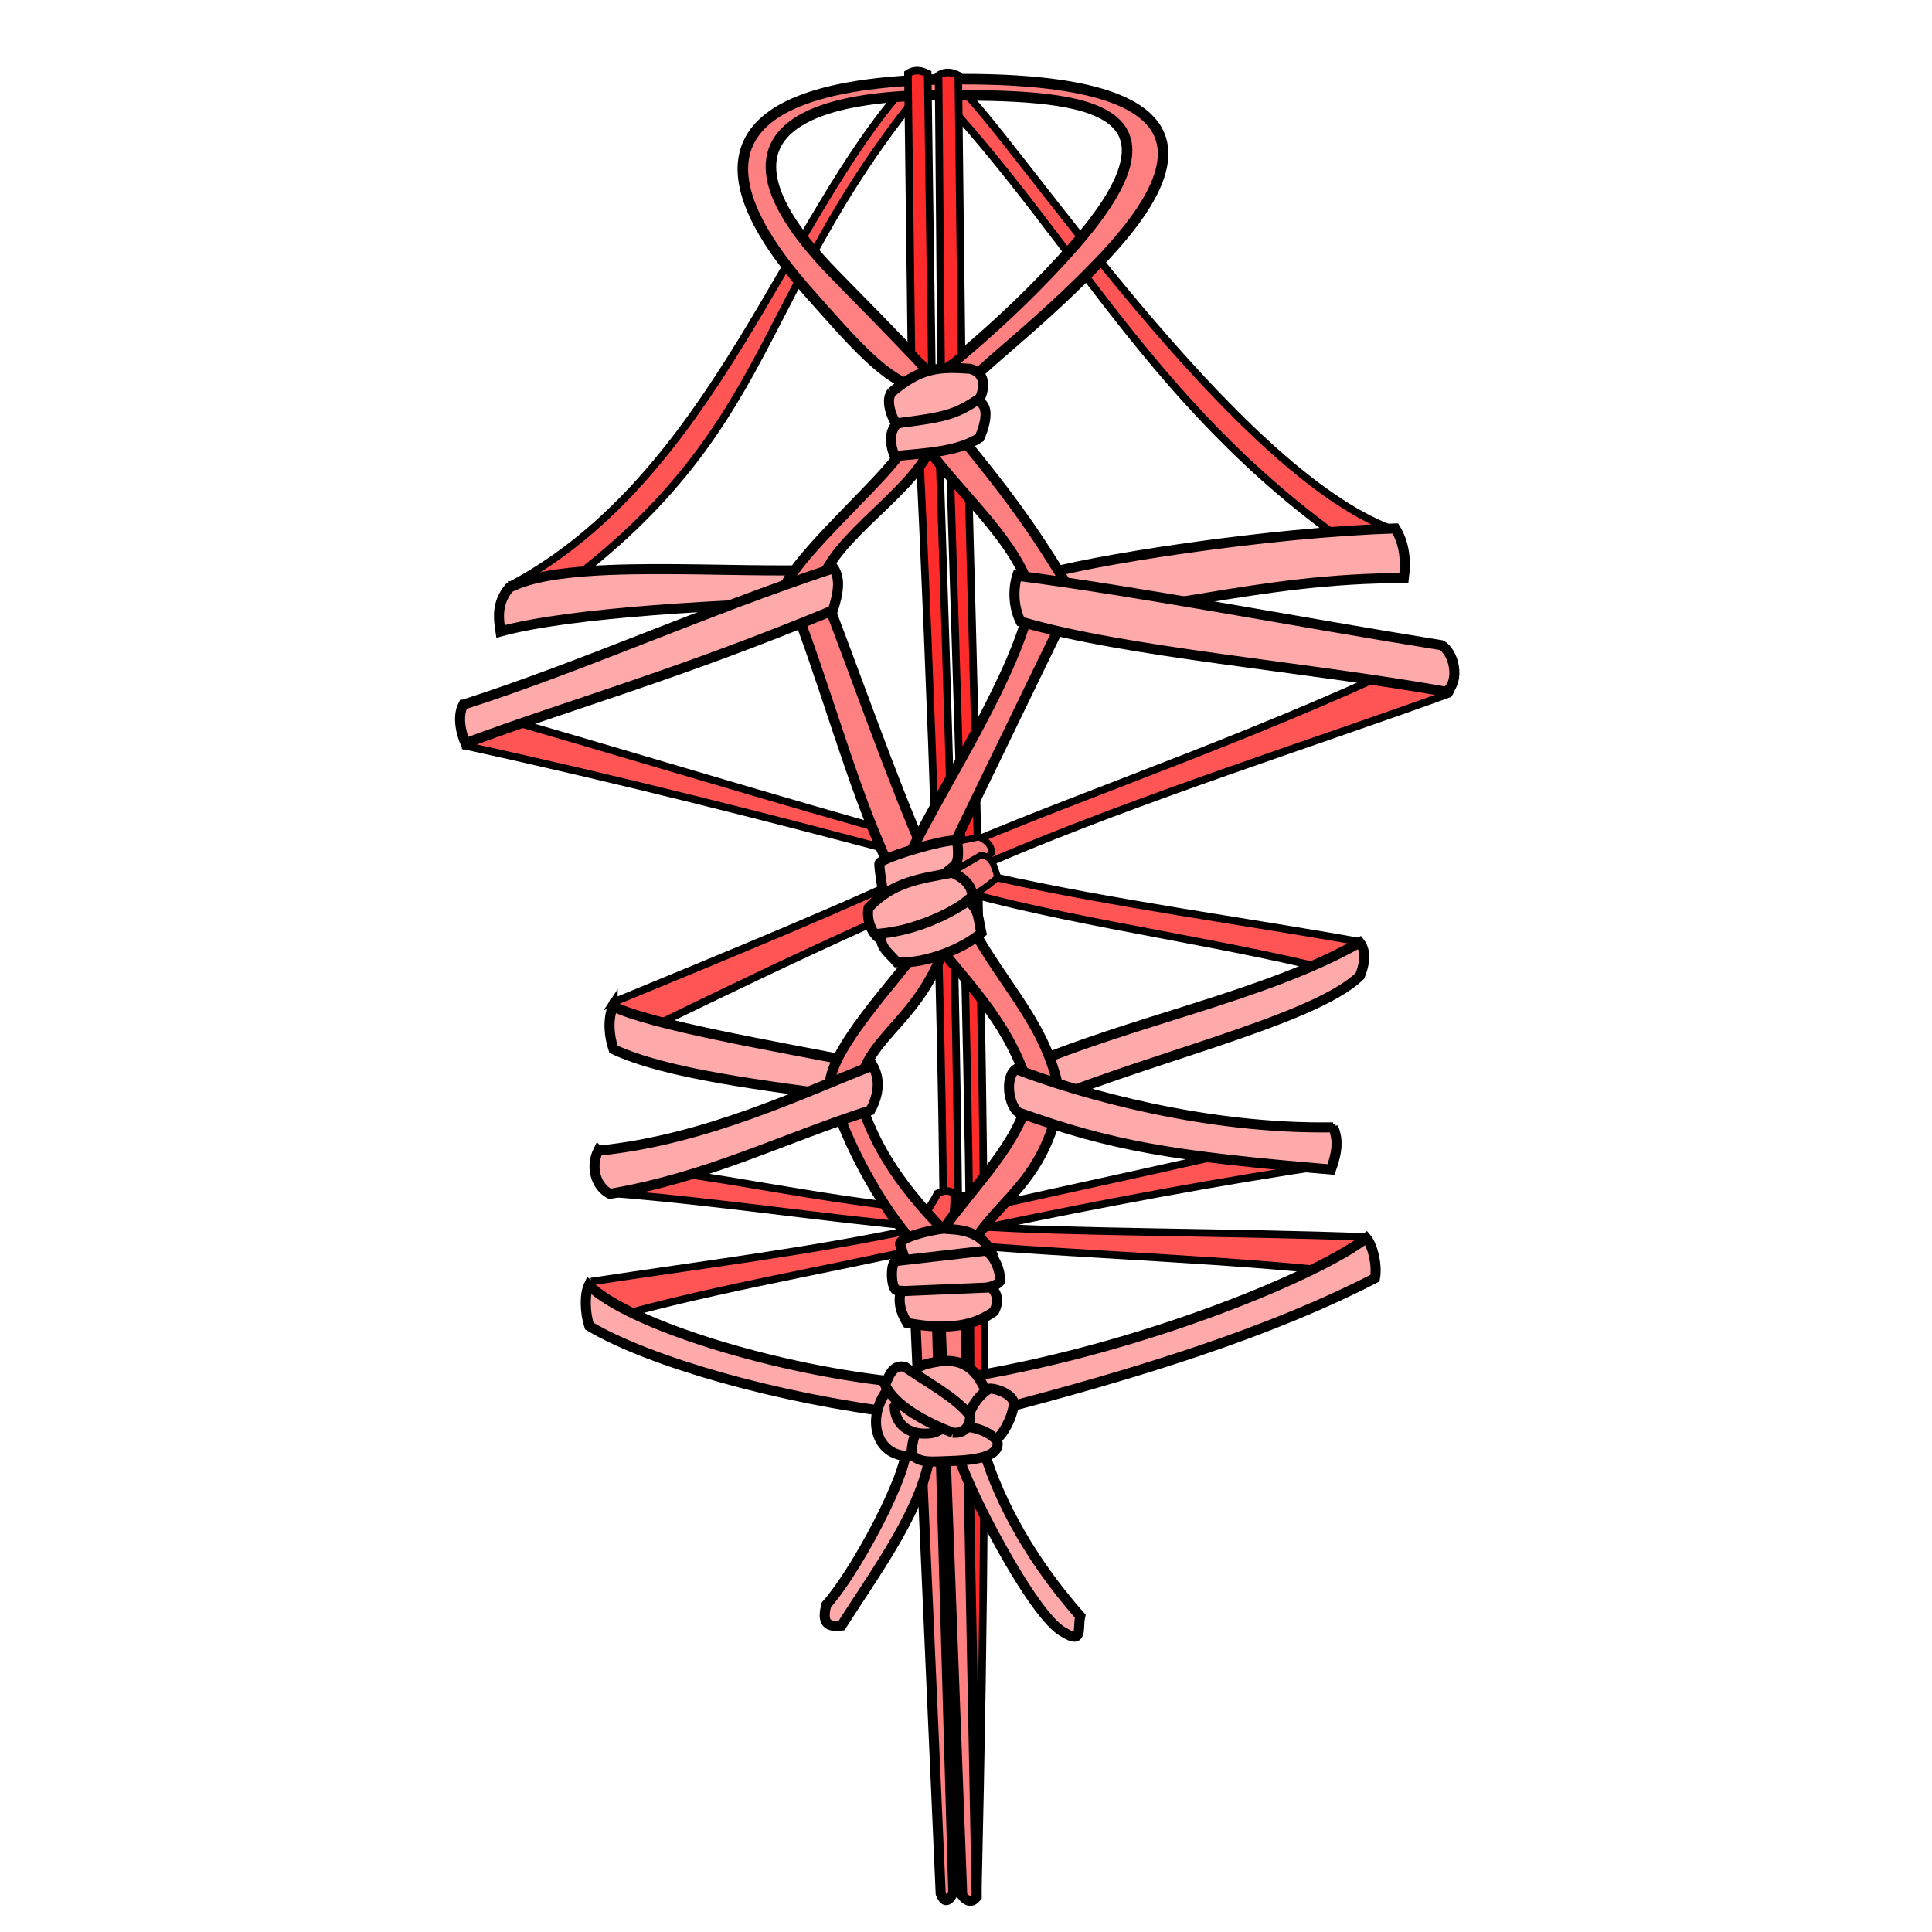 <svg xmlns="http://www.w3.org/2000/svg" cursor="default" viewBox="0 0 256 256">
	<g fill-rule="evenodd" stroke="#000">
		<path fill="#f55" stroke-width=".998" d="M67.775 77.496l-.418 5.236c36.449-23.664 30.71-41.586 55.367-71.512-.063-.09-1.233-1.81-2.605.042-16.028 17.815-25.49 51.818-52.344 66.234zM184.603 70.182c.141 2.298 1.619 6.275.372 6.09-31.147-19.242-41.132-43.312-61.699-64.968.835-1.58 2.26.04 3.943.351 7.223 6.738 36.217 50.835 57.384 58.527z"/>
		<path fill="#ff8080" stroke-width="1.399" d="M120.679 51.046c-3.83-1.109-8.606-6.77-13.408-12.164-10.579-11.881-18.527-27.899 18.385-28.385 37.028-.488 31.03 12.653 20.207 23.991-6.554 6.866-12.962 11.898-16.49 15.19l-4.701-.339c7.698-6.203 13.544-12.085 17.466-16.542 17.26-19.615.281-20.163-17.077-20.188-8.219-.012-36.945.65-14.529 23.692 3.112 3.198 7.846 7.916 12.638 13.077z"/>
		<path fill="#ff2a2a" stroke-width=".998" d="M124.664 250.523c.505.718.916 2.076 1.848-.084.953-78.584.986-103.015-2.244-196.287-.665-.503-1.105-.774-2.702-.01 4.222 87.2 3.88 126.937 3.098 196.381z"/>
		<path fill="#ff8080" stroke-width="1.331" d="M121.276 174.634l3.37 76.287c.384.912.842 1.415 1.669-.112l-2.187-76.294z"/>
		<path fill="#ff2a2a" stroke-width=".998" d="M125.653 54.735c.371-1.44 2.226-.67 2.415-.163 2.075 78.602 3.33 118.043 1.487 196.645-.849 1.212-1.249.183-1.788-.153 1.896-78.204.358-117.689-2.114-196.329z"/>
		<path fill="#f55" stroke-width=".998" d="M180.035 124.763c.74 1.002.867 3.64-.958 4.46-15.457-4.15-35.112-6.645-50.342-10.781-3.986-1.083-3.473-3.877-7.476-4.947-19.29-5.154-38.864-10.13-59.492-14.651.308-1.66-.694-3.908-.476-5.17 19.782 5.587 41.237 12.26 61.193 17.754 4.15 1.142 5.364 3.745 9.454 4.827 15.567 3.482 33.735 5.923 48.097 8.508z"/>
		<path fill="#f55" stroke-width=".998" d="M81.3 132.79c-.064 1.85.248 5.424.248 5.424-.03.565 18.434-9.216 43.643-20.18 2.844-1.237 3.372-2.674 6.315-3.944 19.15-8.256 44.26-16.234 60.46-22.157 1.361-2.073.01-5.152-.84-6.218-21.863 10.798-46.187 19-62.631 25.973-3.36 1.424-.932 1.232-4.168 2.568-10.688 5.282-28.387 12.49-43.028 18.535z"/>
		<path fill="#ff8080" stroke-width=".866" d="M122.665 114.04c-.206 1.107.456 2.075.857 3.085 2.764-1.155 5.695-1.99 7.937-4.132-.086-1.017-.774-1.627-1.716-2.067-2.541.517-5.008.756-7.078 3.113z"/>
		<path fill="#f55" stroke-width=".998" d="M180.916 163.907c1.123 1.708.71 3.459 1.134 5.167-16.794-2.217-41.141-2.866-55.36-4.244-3.714-.36-.405-1.878-4.052-2.207-14.414-1.298-26.574-3.306-41.689-4.527-1.38-1.485-.816-2.298-.084-3.84 17.5 2.012 24.564 4.177 41.85 6.055 4.553.495 1.171 1.716 6.916 2.173 10.326.822 34.835.774 51.285 1.423z"/>
		<path fill="#f55" stroke-width=".998" d="M78.329 169.816c-.723 2.016.217 3.778.283 5.53 13.023-4.044 30.185-6.9 45.169-10.297 4.447-1.009 3.03-1.562 7.46-2.501 13.88-2.943 31.132-6.171 44.72-8.143.215-1.743.532-2.897.514-4.848-15.065 3.81-33.295 7.575-48.328 10.984-3.852.873-2.426 1.37-6.304 2.201-14.245 3.053-28.54 4.793-43.514 7.074z"/>
		<path fill="#f55" stroke-width=".998" d="M122.32 163.906c.585.816 1.902 1.295 2.749 1.619.744-2.67 1.505-4.46 1.352-7.353-.683-.553-1.432-.43-2.208-.024-1.026 2.125-2.272 2.857-1.893 5.758z"/>
		<path fill="#ff8080" stroke-width=".866" d="M125.48 165.763c.77 1.267 1.93.808 2.982.836 1.73-2.066 1.953-5.55 1.87-7.48-1.267-.466-2.576-1.344-3.672-.158z"/>
		<path fill="#faa" stroke-width="1.331" d="M109.837 75.462l.208 4.278c-13.455.293-34.42 1.366-43.728 3.933-.29-1.889-.489-3.783 1.143-5.782 7.526-4.01 29.129-1.8 42.377-2.429z"/>
		<path fill="#ff8080" stroke-width="1.331" d="M119.948 59.047c-2.175 3.985-12.845 12.966-15.81 18.28 5.567 14.158 8.32 25.762 13.605 37.366l4.923-1.175c-4.858-11.171-9.306-24.21-13.941-36.12 1.828-6.39 12.335-12.209 14.632-18.267z"/>
		<path fill="#faa" stroke-width="1.331" d="M137.43 76.387l.84 5.084c14.005.38 28.301-4.925 47.753-4.862.314-2.413.057-4.646-1.132-6.585-16.507.462-41.193 4.306-47.462 6.363z"/>
		<path fill="#ff8080" stroke-width="1.331" d="M122.556 58.992l3.865-2.184c6.574 7.953 10.853 13.566 15.88 22.293l-17.225 35.52-4.784-.926c5.12-10.512 14.39-24.17 16.48-34.686-2.014-7.335-8.958-12.893-14.216-20.017z"/>
		<path fill="#ff8080" stroke-width=".866" d="M124.004 116.822c-.47 1.407.63 1.996 1.288 2.816 2.695-.014 5.498-2.095 6.918-3.406-.464-1.268-.64-2.834-2.252-2.904z"/>
		<path fill="#faa" stroke-width="1.331" d="M126.836 111.498c-.204-.766-10.164 2.133-10.311 2.915-.105.554.905 6.595.989 6.175.084-.42 7.911-4.983 7.911-4.983.999-1.065 1.827-.653 1.411-4.107z"/>
		<path fill="#faa" stroke-width="1.331" d="M115.078 120.315c-.323 1.666.546 3.543 1.553 4.096 4.33-1.737 8.714-2.448 12.227-5.672-.134-1.53-1.213-2.447-2.69-3.109-3.981.778-7.846 1.137-11.09 4.685zM114.981 141.028l-1.85 4.431c-11.786-1.61-24.766-3.117-31.838-6.426-.596-1.82-.772-3.878-.084-5.698 5.176 2.488 20.545 5.136 33.772 7.693z"/>
		<path fill="#ff8080" stroke-width="1.331" d="M120.959 126.617c-1.409 2.37-11.682 13.045-10.966 17.584 3.08 10.831 11.246 22.03 12.394 21.05.23-.352 2.185-3.067 1.85-3.067-6.776-7.155-8.855-12.103-10.457-16.876.162-7.443 7.176-9.151 11.002-18.817z"/>
		<path fill="#faa" stroke-width="1.331" d="M135.22 141.61c-.723 1.118.562 5.481.562 5.481 14.929-6.645 38.14-11.694 44.408-17.776.438-1.042 1.048-3.064-.017-4.432-12.607 7.182-30.183 10.306-44.952 16.727z"/>
		<path fill="#ff8080" stroke-width="1.331" d="M128.43 122.278l-4.757 2.26c5.13 6.442 10.384 11.473 12.815 20.217-1.486 6.806-7.223 12.112-11.496 18.101l3.493 2.595c3.67-6.653 9.77-8.432 12.022-19.99-1.606-9.549-7.026-13.993-12.078-23.183z"/>
		<path fill="#faa" stroke-width="1.331" d="M116.755 123.704c-.273 1.822 1.072 2.583 2.103 3.817 4.012.188 8.95-1.933 11.176-3.908-.464-2.037-.27-3.012-1.764-4.243-2.703 1.882-6.877 3.85-11.515 4.334zM125.833 162.856c-.156-.427-7.091.982-6.555 2.1.182.38.757 2.438.757 2.438l11.26-1.597c-1.27-2.359-3.308-2.793-5.462-2.94z"/>
		<path fill="#faa" stroke-width="1.331" d="M119.026 167.058c-1.08-.44-1.045 3.285-.336 3.865.345.282 13.124.779 13.865-1.26-.117-1.516-.613-2.88-1.848-3.95z"/>
		<path fill="#ff8080" stroke-width="1.331" d="M124.603 174.515l2.898 76.683c.638.78 1.275.947 1.913.16l-1.483-76.963z"/>
		<path fill="#faa" stroke-width="1.331" d="M119.362 171.091c-.322 1.2-.179 2.555.84 4.202 5.912 1.116 9.166.156 11.513-1.513.758-1.466.35-2.393-.336-3.193zM119.832 183.221c1.208 1.575 1.167 2.941-.476 4.04-16.072-1.896-33.393-6.831-41.278-11.558-.572-1.763-.639-4.18-.06-5.407 5.366 5.236 25.103 11.362 41.814 12.925zM176.652 149.378c.828 1.862.373 3.725-.285 5.587-21.108-1.77-29.02-3.134-41.39-7.549-1.286-.834-1.924-4.656-.35-5.756 8.51 3.253 25.09 7.997 42.025 7.718zM61.38 93.377c-.859 1.635-.216 3.968.298 5.11 13.627-5.083 27.9-8.992 48.681-17.61.719-2.268 1.045-4.21.102-5.593-17.444 5.781-33.02 12.933-49.08 18.093zM128.942 182.352c-1.057 2.804.504 4.062 2.135 4.754 20.246-5.215 37.467-10.707 51.117-17.743.324-1.787-.332-4.389-1.152-5.33-5.869 4.667-28.792 14.392-52.1 18.319zM79.263 152.468c-1 2.016-.446 4.655 1.543 5.727 13.062-2.262 21.973-6.966 34.528-11.077 1.12-2.087 1.33-4.074.311-5.924-8.852 3.404-22.026 9.87-36.382 11.274zM190.958 85.484c1.718.877 2.584 4.814.672 6.176-19.007-3.382-42.415-5.203-56.4-9.305-.992-1.98-.988-4.401-.448-6.073 16.087 2.076 37.126 6.138 56.176 9.202z"/>
		<path fill="#faa" stroke-width="1.331" d="M131.377 185.567c-1.132-1.345-1.782-5.77-6.784-5.182-3.433.491-3.658 1.174-3.412 2.88 1.588 1.606 5.196 4.412 8.057 4.322z"/>
		<path fill="#faa" stroke-width="1.331" d="M130.307 191.152c1.657.867 3.722-2.71 4.04-5.05.07-1.527-3.215-2.383-3.386-2.02-1.917 1.272-2.755 3.382-3.09 5.288zM126.815 192.236c.822 4.021 10.094 22.088 14.168 24.06 2.546 1.603 1.783-.494 2.155-2.152-7.499-8.458-11.41-16.887-12.981-22.692zM119.603 191.111c2.452.6-5.391 16.207-10.121 21.554-.389 1.646-.462 3.074 2.02 2.733 4.653-7.325 11.145-15.975 11.836-23.604 1.073-2.034-2.265-1.08-3.735-.683z"/>
		<path fill="#faa" stroke-width="1.331" d="M117.651 184.081c-2.943 3.795-1.62 8.866 2.793 8.854 2.055.062 1.455-1.822 2.02-2.852-4.014-.856-.572-3.18-1.664-3.566 0 0-2.04-2.833-3.149-2.436z"/>
		<path fill="#faa" stroke-width="1.331" d="M124.663 189.429c-2.921.44-3.485-1.034-3.922 3.268 1.276 1.202 2.456.98 5.17.891 4.362-.141 6.638-.853 6.238-2.673-1.317-1.5-4.124-2.463-7.486-1.486z"/>
		<path fill="#faa" stroke-width="1.331" d="M118.542 186.399c.062 2.332 1.87 3.631 4.16 3.565 1.336-.044 2.228-.395 1.782-1.664-.565-1.693-1.368-3.148-3.921-2.852-1.16-.446-1.635.181-2.02.95z"/>
		<path fill="#faa" stroke-width="1.331" d="M126.267 189.845c-3.516-1.355-7.698-3.544-8.991-6.333.406-.799.871-2.848 2.643-2.386 2.47 1.788 6.695 3.958 8.606 6.461.068 1.217-.612 2.399-2.258 2.258zM118.824 56.142c-.915 1.019-1.003 2.392-.298 4.29 4.192-.396 8.374-.567 11.28-2.436.902-2.132 1.312-4.433-.36-4.886z"/>
		<path fill="#ff2a2a" stroke-width=".998" d="M127.41 46.993l-.43-37.011c-.757-.371-1.654-.638-2.615 0l.342 39.733c.197-1.242 1.608-1.358 2.704-2.722zM123.485 49.729l-.564-39.99c-.757-.37-1.654-.637-2.615 0l.458 36.982c1.401 1.585 1.918 1.762 2.721 3.008z"/>
		<path fill="#faa" stroke-width="1.331" d="M118.147 51.978c-1.016 1.267.455 4.312.713 4.11 6.138-.793 7.681-1.048 11.01-3.348.892-2.095.259-3.484-1.348-3.873-4.174-.308-6.583-.109-10.375 3.111z"/>
	</g>
</svg>
